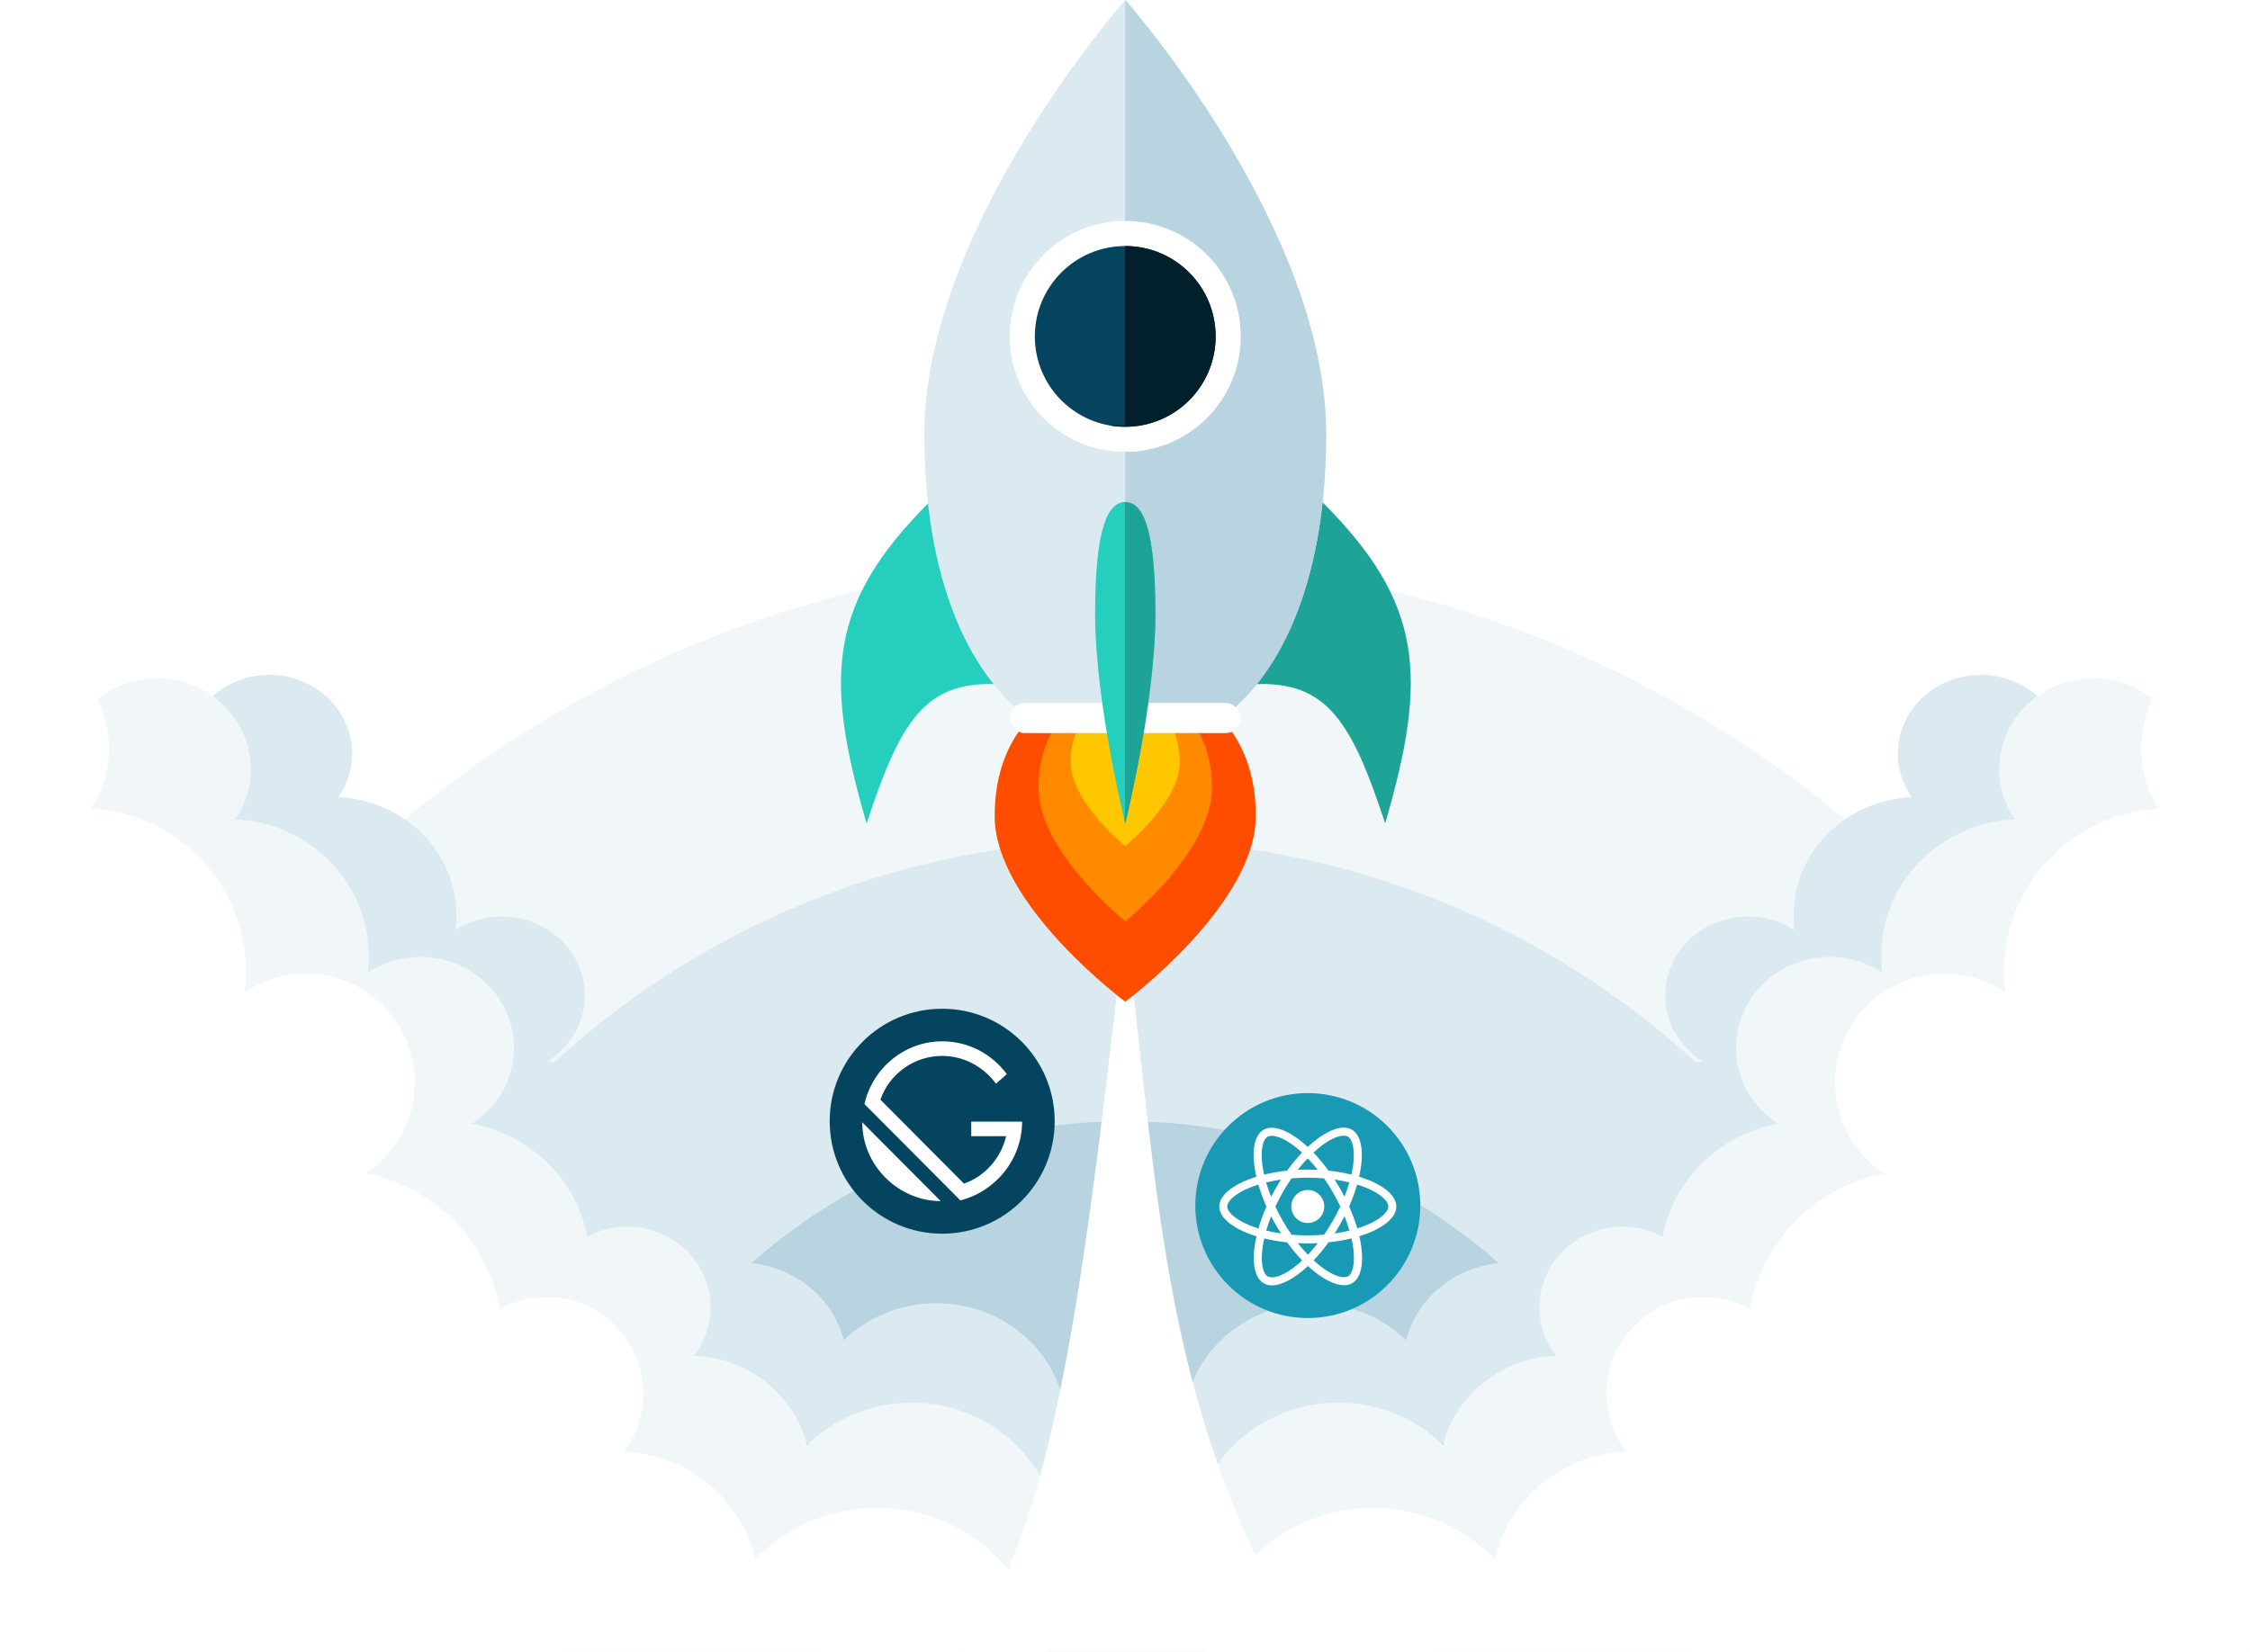 <svg width="640" height="470" viewBox="0 0 640 470" fill="none" xmlns="http://www.w3.org/2000/svg">
<g clip-path="url(#clip0)">
<circle cx="320" cy="479" r="320" fill="#F1F6F9"/>
<circle cx="320" cy="479" r="240" fill="#DBEAF0"/>
<circle cx="320" cy="479" r="160" fill="#B8D4E0"/>
<circle cx="320" cy="479" r="80" fill="#70AAC2"/>
<path fill-rule="evenodd" clip-rule="evenodd" d="M100.162 214.439C100.162 219.001 98.731 223.246 96.273 226.788C114.965 227.687 129.829 242.393 129.829 260.403C129.829 261.828 129.736 263.232 129.555 264.61C133.323 262.183 137.868 260.765 142.761 260.765C155.784 260.765 166.342 270.811 166.342 283.204C166.342 291.022 162.14 297.906 155.768 301.923C170.51 304.615 182.101 315.743 184.775 329.823C187.768 328.252 191.208 327.358 194.868 327.358C206.421 327.358 215.786 336.27 215.786 347.263C215.786 351.753 214.224 355.896 211.589 359.226C225.414 359.705 236.885 368.961 240.033 381.312C246.728 374.817 256.055 370.788 266.372 370.788C286.747 370.788 303.265 386.505 303.265 405.894C303.265 425.283 286.747 441 266.372 441C247.643 441 232.174 427.721 229.796 410.518C224.539 414.639 217.804 417.113 210.462 417.113C198.281 417.113 187.772 410.303 182.911 400.465H142.761H129.829H76.581V289.453C66.114 283.608 59.085 272.786 59.085 260.403C59.085 250.805 63.307 242.146 70.079 236.014C60.218 233.328 53 224.686 53 214.439C53 202.046 63.558 192 76.581 192C89.605 192 100.162 202.046 100.162 214.439ZM539.838 214.439C539.838 219.001 541.269 223.246 543.727 226.788C525.035 227.687 510.171 242.393 510.171 260.403C510.171 261.828 510.264 263.232 510.445 264.61C506.677 262.183 502.132 260.765 497.239 260.765C484.216 260.765 473.658 270.811 473.658 283.204C473.658 291.022 477.86 297.906 484.232 301.923C469.489 304.615 457.899 315.743 455.224 329.823C452.232 328.252 448.792 327.358 445.133 327.358C433.58 327.358 424.214 336.27 424.214 347.263C424.214 351.753 425.776 355.896 428.411 359.226C414.587 359.705 403.115 368.961 399.967 381.312C393.272 374.817 383.945 370.788 373.628 370.788C353.253 370.788 336.735 386.505 336.735 405.894C336.735 425.283 353.253 441 373.628 441C392.357 441 407.826 427.721 410.204 410.518C415.461 414.639 422.196 417.113 429.539 417.113C441.719 417.113 452.228 410.303 457.089 400.465H497.239H510.171H563.419V289.453C573.886 283.608 580.915 272.786 580.915 260.403C580.915 250.805 576.693 242.146 569.921 236.014C579.782 233.328 587 224.686 587 214.439C587 202.046 576.442 192 563.419 192C550.395 192 539.838 202.046 539.838 214.439Z" fill="#DBEAF0"/>
<path fill-rule="evenodd" clip-rule="evenodd" d="M71.345 218.863C71.345 224.122 69.726 229.014 66.946 233.097C88.087 234.134 104.9 251.084 104.9 271.842C104.9 273.484 104.795 275.102 104.591 276.691C108.852 273.893 113.993 272.259 119.527 272.259C134.258 272.259 146.199 283.838 146.199 298.122C146.199 307.133 141.447 315.068 134.24 319.698C150.914 322.801 164.024 335.628 167.049 351.856C170.434 350.045 174.325 349.015 178.464 349.015C191.532 349.015 202.125 359.287 202.125 371.958C202.125 377.133 200.358 381.908 197.378 385.746C213.015 386.299 225.99 396.967 229.55 411.203C237.123 403.717 247.673 399.073 259.342 399.073C282.388 399.073 301.071 417.189 301.071 439.536C301.071 461.884 282.388 480 259.342 480C238.159 480 220.662 464.694 217.971 444.866C212.026 449.616 204.408 452.468 196.103 452.468C182.325 452.468 170.439 444.618 164.941 433.279H104.9L44.672 433.279V305.325C32.833 298.588 24.883 286.115 24.883 271.842C24.883 260.779 29.658 250.798 37.318 243.731C26.164 240.635 18 230.674 18 218.863C18 204.579 29.942 193 44.672 193C59.403 193 71.345 204.579 71.345 218.863ZM568.655 218.863C568.655 224.122 570.274 229.014 573.054 233.097C551.913 234.134 535.1 251.084 535.1 271.842C535.1 273.484 535.205 275.103 535.409 276.691C531.148 273.893 526.007 272.259 520.473 272.259C505.742 272.259 493.8 283.838 493.8 298.122C493.8 307.133 498.553 315.068 505.76 319.698C489.085 322.801 475.976 335.628 472.95 351.856C469.566 350.045 465.675 349.015 461.536 349.015C448.468 349.015 437.875 359.287 437.875 371.958C437.875 377.133 439.642 381.908 442.622 385.746C426.985 386.299 414.01 396.967 410.45 411.203C402.877 403.717 392.327 399.073 380.658 399.073C357.612 399.073 338.929 417.189 338.929 439.536C338.929 461.884 357.612 480 380.658 480C401.842 480 419.338 464.694 422.029 444.866C427.975 449.616 435.593 452.468 443.898 452.468C457.675 452.468 469.561 444.618 475.06 433.279H535.1L595.328 433.279V305.325C607.168 298.588 615.117 286.115 615.117 271.842C615.117 260.779 610.342 250.798 602.682 243.731C613.836 240.635 622 230.674 622 218.863C622 204.579 610.058 193 595.328 193C580.597 193 568.655 204.579 568.655 218.863Z" fill="#F1F6F9"/>
<path fill-rule="evenodd" clip-rule="evenodd" d="M31 213C31 219.303 29.119 225.167 25.887 230.06C50.459 231.303 70 251.619 70 276.5C70 278.469 69.878 280.409 69.64 282.313C74.593 278.959 80.568 277 87 277C104.121 277 118 290.879 118 308C118 318.801 112.476 328.312 104.1 333.861C123.48 337.58 138.717 352.954 142.233 372.406C146.167 370.235 150.689 369 155.5 369C170.688 369 183 381.312 183 396.5C183 402.703 180.946 408.426 177.482 413.027C195.656 413.689 210.736 426.476 214.875 443.539C223.676 434.566 235.938 429 249.5 429C276.286 429 298 450.714 298 477.5C298 504.286 276.286 526 249.5 526C224.88 526 204.544 507.655 201.417 483.888C194.506 489.581 185.653 493 176 493C159.987 493 146.172 483.591 139.782 470H87H70H0V316.633C-13.761 308.558 -23 293.608 -23 276.5C-23 263.241 -17.45 251.278 -8.547 242.807C-21.511 239.096 -31 227.156 -31 213C-31 195.879 -17.121 182 0 182C17.121 182 31 195.879 31 213ZM609 213C609 219.303 610.881 225.167 614.113 230.06C589.541 231.303 570 251.619 570 276.5C570 278.469 570.122 280.409 570.36 282.313C565.407 278.959 559.432 277 553 277C535.879 277 522 290.879 522 308C522 318.801 527.524 328.312 535.9 333.861C516.52 337.58 501.283 352.954 497.767 372.406C493.833 370.235 489.311 369 484.5 369C469.312 369 457 381.312 457 396.5C457 402.703 459.054 408.426 462.518 413.027C444.344 413.689 429.263 426.476 425.125 443.539C416.324 434.566 404.062 429 390.5 429C363.714 429 342 450.714 342 477.5C342 504.286 363.714 526 390.5 526C415.12 526 435.456 507.655 438.583 483.888C445.494 489.581 454.347 493 464 493C480.013 493 493.828 483.591 500.218 470H553H570H640V316.633C653.761 308.558 663 293.608 663 276.5C663 263.241 657.45 251.278 648.547 242.807C661.511 239.096 671 227.156 671 213C671 195.879 657.121 182 640 182C622.879 182 609 195.879 609 213Z" fill="white"/>
<path d="M320 262C331.056 353.428 330.883 407.294 379.756 483.25H260.244C296.433 455.302 305.775 389.845 320 262Z" fill="white"/>
<path d="M264.357 142.857L283.286 194.643C263.185 193.901 256.031 205.129 246.5 234.286C234.219 192.251 235.762 171.455 264.357 142.857Z" fill="#26CFBD"/>
<path d="M376.143 142.857L357.214 194.643C377.315 193.901 384.469 205.129 394 234.286C406.281 192.251 404.738 171.455 376.143 142.857Z" fill="#1EA496"/>
<path fill-rule="evenodd" clip-rule="evenodd" d="M347.667 204.286C365.284 191.03 377.214 163.745 377.214 123.471C377.214 64.495 320.071 0 320.071 0C320.071 0 262.929 64.495 262.929 123.471C262.929 163.745 274.859 191.03 292.475 204.286H347.667Z" fill="#DBEAF0"/>
<path fill-rule="evenodd" clip-rule="evenodd" d="M347.193 204.286C353.409 210.75 357.214 220.095 357.214 232.167C357.214 257.403 320.071 285 320.071 285C320.071 285 282.929 257.403 282.929 232.167C282.929 220.095 286.734 210.75 292.949 204.286H347.193Z" fill="#FF4D00"/>
<path fill-rule="evenodd" clip-rule="evenodd" d="M338.073 204.286C342.198 208.919 344.724 215.618 344.724 224.271C344.724 242.361 320.071 262.143 320.071 262.143C320.071 262.143 295.419 242.361 295.419 224.271C295.419 215.618 297.945 208.919 302.07 204.286H338.073Z" fill="#FF8A00"/>
<path fill-rule="evenodd" clip-rule="evenodd" d="M331.406 204.286C334.003 207.203 335.593 211.421 335.593 216.869C335.593 228.259 320.072 240.714 320.072 240.714C320.072 240.714 304.55 228.259 304.55 216.869C304.55 211.421 306.14 207.203 308.737 204.286H331.406Z" fill="#FFC700"/>
<path fill-rule="evenodd" clip-rule="evenodd" d="M320.071 204.286V5.59806e-05C320.071 1.86638e-05 320.071 0 320.071 0C320.071 0 377.214 64.495 377.214 123.471C377.214 163.745 365.284 191.03 347.667 204.286H320.071Z" fill="#B8D4E0"/>
<circle cx="320.071" cy="95.714" r="32.857" fill="white"/>
<circle cx="320.071" cy="95.714" r="25.714" fill="#05445E"/>
<path fill-rule="evenodd" clip-rule="evenodd" d="M315.371 121C316.895 121.281 318.466 121.429 320.071 121.429C334.273 121.429 345.786 109.916 345.786 95.714C345.786 81.513 334.273 70 320.071 70C320.048 70 320.024 70 320 70V121H315.371Z" fill="#02202C"/>
<rect x="287.214" y="200" width="65.714" height="8.571" rx="4.286" fill="white"/>
<path d="M328.643 174.658C328.643 199.906 320.071 234.286 320.071 234.286C320.071 234.286 311.5 199.906 311.5 174.658C311.5 149.411 315.338 142.857 320.071 142.857C324.805 142.857 328.643 149.411 328.643 174.658Z" fill="#26CFBD"/>
<path fill-rule="evenodd" clip-rule="evenodd" d="M320.071 234.286C320.071 234.286 328.643 199.906 328.643 174.658C328.643 149.411 324.805 142.857 320.071 142.857C319.678 142.857 319.291 142.902 318.911 143H320V233H319.76C319.959 233.835 320.071 234.286 320.071 234.286Z" fill="#1EA496"/>
<circle cx="268" cy="319" r="32" fill="#05445E"/>
<path d="M290.731 319.104H276.266V323.256H286.185C284.738 329.483 280.192 334.673 274.199 336.749L250.435 312.876C252.915 305.611 259.941 300.421 268 300.421C274.199 300.421 279.779 303.535 283.292 308.309L286.391 305.611C282.259 300.006 275.646 296.269 268 296.269C257.254 296.269 248.162 303.95 245.889 314.122L273.166 341.524C283.085 339.032 290.731 329.899 290.731 319.104ZM245.269 319.311C245.269 325.124 247.542 330.729 251.882 335.088C256.221 339.448 262.007 341.731 267.587 341.731L245.269 319.311Z" fill="white"/>
<g filter="url(#filter0_d)">
<circle cx="372" cy="319" r="32" fill="#189AB4"/>
<path fill-rule="evenodd" clip-rule="evenodd" d="M386.6 310.798C393.007 312.761 397.186 315.926 397.186 319.266C397.186 322.596 393.028 325.761 386.662 327.724C388.151 334.239 387.504 339.429 384.619 341.093C383.941 341.484 383.161 341.669 382.298 341.669C379.475 341.669 375.778 339.675 372.041 336.202C368.304 339.696 364.607 341.71 361.784 341.71C360.921 341.71 360.141 341.525 359.474 341.134C356.578 339.47 355.921 334.27 357.4 327.734C350.993 325.771 346.814 322.606 346.814 319.266C346.814 315.937 350.972 312.782 357.359 310.809C355.87 304.293 356.517 299.104 359.402 297.439C360.079 297.048 360.86 296.863 361.722 296.863V296.853C364.546 296.853 368.242 298.847 371.98 302.32C375.717 298.826 379.413 296.812 382.237 296.812V296.822C383.085 296.824 383.862 297.009 384.526 297.398C387.422 299.063 388.079 304.262 386.6 310.798ZM382.226 299.104C380.091 299.109 376.954 300.815 373.612 303.923C375.06 305.434 376.497 307.16 377.883 309.062C380.194 309.308 382.391 309.688 384.403 310.182C384.629 309.144 384.814 308.126 384.927 307.16C385.399 303.235 384.793 300.183 383.397 299.381C383.079 299.206 382.699 299.114 382.226 299.114V299.104ZM370.347 303.934C367 300.84 363.848 299.145 361.722 299.145V299.155C361.25 299.155 360.85 299.237 360.542 299.422C359.155 300.234 358.56 303.286 359.042 307.212C359.166 308.168 359.34 309.164 359.576 310.192C361.589 309.688 363.786 309.308 366.107 309.062C367.472 307.16 368.91 305.444 370.347 303.934ZM382.432 316.471C382.966 315.104 383.438 313.737 383.818 312.412C382.473 312.083 381.066 311.816 379.608 311.6C380.111 312.381 380.614 313.182 381.087 314.005C381.569 314.827 382.011 315.649 382.432 316.471ZM376.641 327.282C377.493 326.059 378.315 324.743 379.115 323.356C379.885 322.01 380.594 320.633 381.241 319.256C380.594 317.879 379.886 316.512 379.105 315.166C378.304 313.789 377.473 312.484 376.62 311.261C375.101 311.137 373.55 311.065 372 311.065C370.439 311.065 368.889 311.137 367.359 311.271C366.507 312.494 365.686 313.809 364.885 315.197C364.115 316.543 363.396 317.92 362.759 319.297C363.406 320.674 364.115 322.041 364.895 323.387C365.696 324.764 366.527 326.069 367.38 327.292C368.899 327.415 370.45 327.487 372 327.487C373.561 327.487 375.111 327.415 376.641 327.282ZM383.849 326.11C383.459 324.774 382.986 323.397 382.432 322.02C382.011 322.842 381.569 323.675 381.097 324.497C380.625 325.329 380.122 326.141 379.619 326.932C381.087 326.717 382.504 326.439 383.849 326.11ZM369.166 329.697C370.111 330.899 371.066 331.999 372.021 332.985C372.965 331.999 373.92 330.899 374.844 329.697C373.91 329.748 372.955 329.769 371.99 329.769C371.035 329.769 370.09 329.738 369.166 329.697ZM360.172 326.121C361.517 326.449 362.924 326.717 364.382 326.932C363.878 326.151 363.386 325.35 362.903 324.528C362.42 323.706 361.979 322.883 361.558 322.061C361.024 323.428 360.552 324.795 360.172 326.121ZM374.824 308.835C373.879 307.633 372.924 306.534 371.969 305.547C371.025 306.534 370.07 307.633 369.146 308.835C370.08 308.784 371.035 308.764 372 308.764C372.955 308.764 373.9 308.794 374.824 308.835ZM362.893 314.035C363.365 313.203 363.868 312.391 364.371 311.6C362.903 311.816 361.486 312.093 360.141 312.412C360.531 313.748 361.004 315.125 361.558 316.502C361.979 315.68 362.42 314.857 362.893 314.035ZM349.093 319.266C349.093 320.88 351.444 322.914 355.079 324.466C355.972 324.846 356.938 325.196 357.954 325.514C358.529 323.51 359.289 321.424 360.233 319.287C359.279 317.139 358.509 315.042 357.923 313.028C356.927 313.347 355.962 313.686 355.079 314.066C351.444 315.608 349.093 317.653 349.093 319.266ZM359.073 331.372C358.601 335.297 359.207 338.35 360.603 339.151C360.911 339.326 361.301 339.418 361.763 339.429C363.899 339.429 367.041 337.723 370.388 334.609C368.94 333.098 367.503 331.372 366.117 329.471C363.807 329.224 361.609 328.844 359.597 328.351C359.371 329.388 359.186 330.406 359.073 331.372ZM383.459 339.11C384.845 338.298 385.44 335.246 384.958 331.32C384.845 330.365 384.66 329.368 384.424 328.33C382.411 328.833 380.214 329.214 377.894 329.46C376.528 331.362 375.091 333.078 373.653 334.588C377 337.682 380.152 339.377 382.278 339.377C382.75 339.377 383.151 339.295 383.459 339.11ZM386.067 325.504C387.062 325.185 388.028 324.846 388.911 324.466C392.545 322.925 394.897 320.88 394.907 319.266C394.907 317.653 392.556 315.618 388.921 314.066C388.017 313.686 387.052 313.337 386.036 313.018C385.461 315.022 384.701 317.108 383.756 319.246C384.711 321.393 385.481 323.49 386.067 325.504ZM376.682 319.267C376.682 321.86 374.581 323.963 371.99 323.963C369.399 323.963 367.298 321.86 367.298 319.267C367.298 316.673 369.399 314.57 371.99 314.57C374.581 314.57 376.682 316.673 376.682 319.267Z" fill="white"/>
</g>
</g>
<defs>
<filter id="filter0_d" x="292" y="263" width="160" height="160" filterUnits="userSpaceOnUse" color-interpolation-filters="sRGB">
<feFlood flood-opacity="0" result="BackgroundImageFix"/>
<feColorMatrix in="SourceAlpha" type="matrix" values="0 0 0 0 0 0 0 0 0 0 0 0 0 0 0 0 0 0 127 0"/>
<feOffset dy="24"/>
<feGaussianBlur stdDeviation="24"/>
<feColorMatrix type="matrix" values="0 0 0 0 0.094 0 0 0 0 0.604 0 0 0 0 0.706 0 0 0 0.2 0"/>
<feBlend mode="normal" in2="BackgroundImageFix" result="effect1_dropShadow"/>
<feBlend mode="normal" in="SourceGraphic" in2="effect1_dropShadow" result="shape"/>
</filter>
<clipPath id="clip0">
<rect width="640" height="470" fill="white"/>
</clipPath>
</defs>
</svg>
